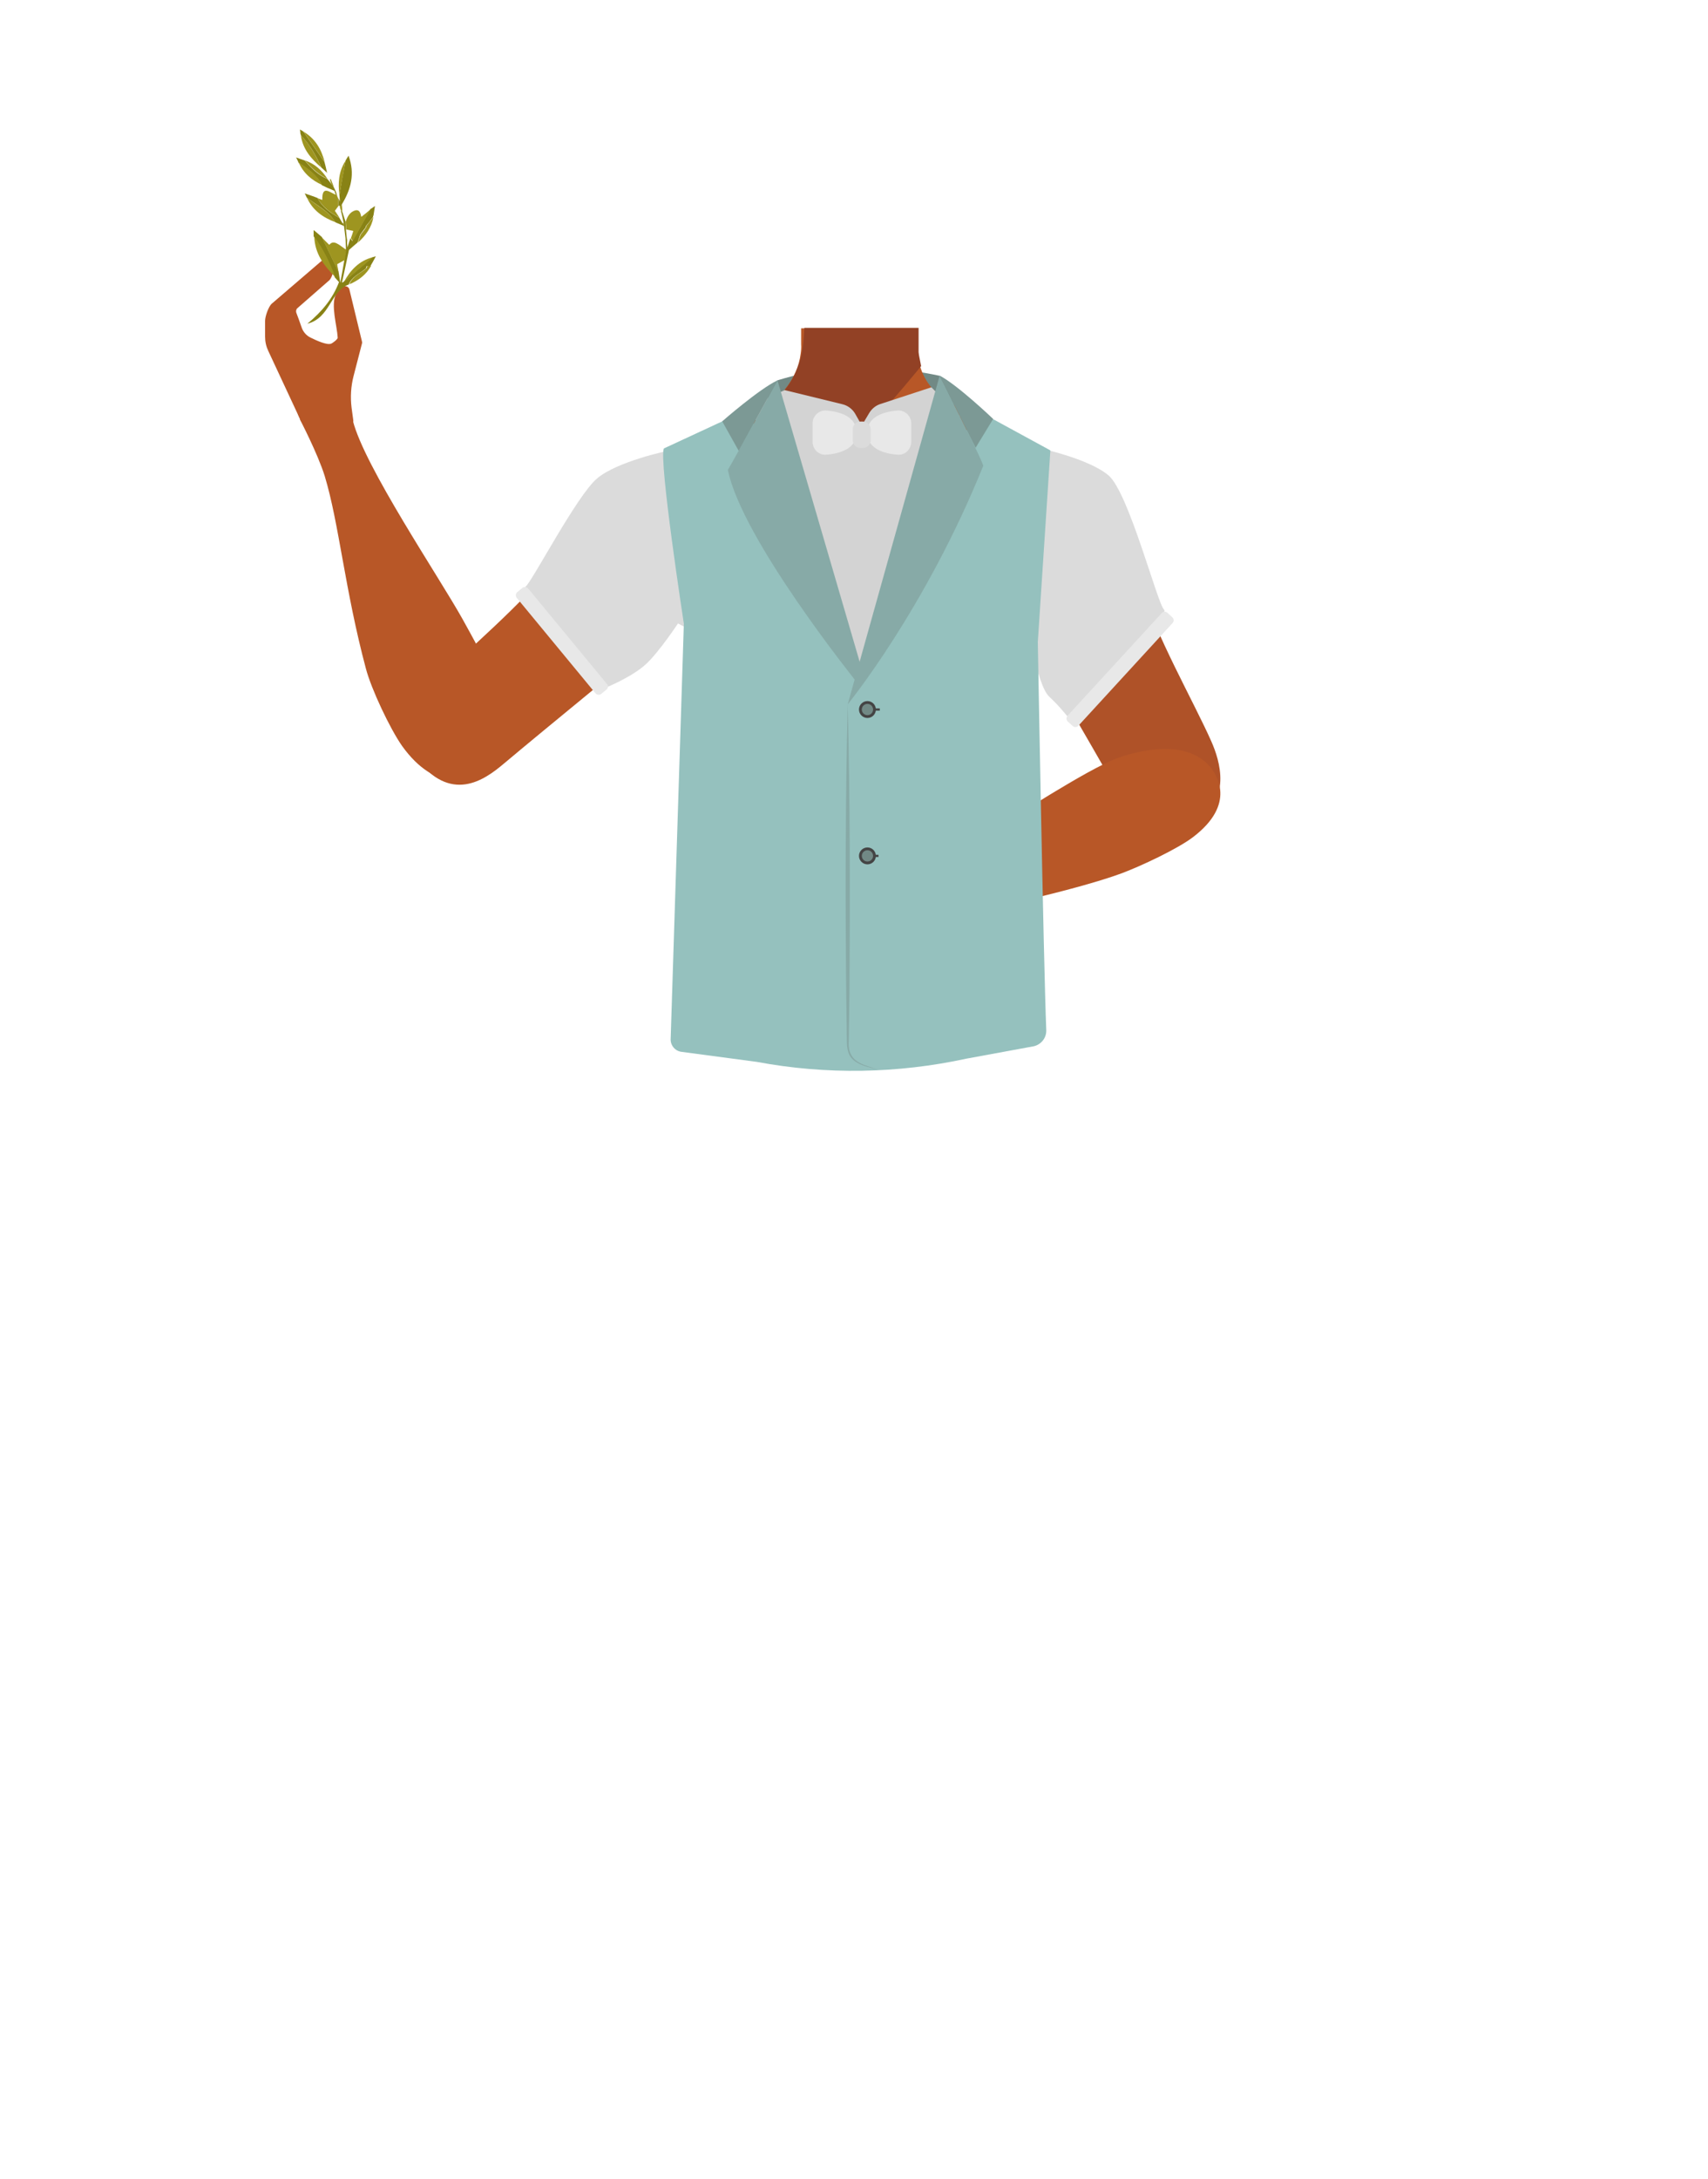 <?xml version="1.0" encoding="utf-8"?>
<!-- Generator: Adobe Illustrator 26.0.3, SVG Export Plug-In . SVG Version: 6.00 Build 0)  -->
<svg version="1.1" id="Calque_1" xmlns="http://www.w3.org/2000/svg" xmlns:xlink="http://www.w3.org/1999/xlink" x="0px" y="0px"
	 viewBox="0 0 788 1005" style="enable-background:new 0 0 788 1005;" xml:space="preserve">
<style type="text/css">
	.st0{fill:#718985;}
	.st1{fill:#AF5228;}
	.st2{fill:#B85727;}
	.st3{fill:#A85B3B;}
	.st4{fill:#924125;}
	.st5{fill:#DBDBDB;}
	.st6{fill:#95C1BE;}
	.st7{fill:#87AAA7;}
	.st8{fill:#444444;}
	.st9{fill:none;stroke:#444444;stroke-miterlimit:10;}
	.st10{fill:#D3D3D3;}
	.st11{fill:#7C9995;}
	.st12{fill:#E8E8E8;}
	.st13{fill:#888215;}
	.st14{fill:#9E9520;}
</style>
<path class="st0" d="M345.1,188.8l13.6-13.4c0,0,20.3-6.6,38.5-6.4s36.3,4.3,36.3,4.3l16.5,15.5l1.9,19l-108.4,4.1L345.1,188.8z"/>
<path class="st1" d="M455.4,238.2c-1.2,27.7,17.9,53.5,17.9,53.5s31.3,53.8,41.5,71.9c4.8,8.5,14.5,26.5,36.1,15.1l0,0
	c17.8-9.4,11.8-28.1,8-36.7c-7.7-17.5-26.9-51.3-31.4-69.7c-2.3-9.5-2.9-23.2-9.1-36.1c-4.1-8.7-11-15.8-19.4-20.5
	c-6.2-3.4-15.9-8.5-27.7-13.7l2.6,10.7C463.1,216.8,455.9,226.8,455.4,238.2L455.4,238.2z"/>
<g>
	<path class="st2" d="M558.1,353.4c-11.5-13.1-33.8-6.8-41.7-4.1s-22.1,11.2-29.1,15.4c-17.9,10.6-46.2,30.5-63.9,40.7
		c-11.6,6.8-18,10.1-14.6,17.1c3.1,6.4,16.7,3.3,21.9,2.2c21.8-4.8,64.7-13.9,86.6-21.9c8.9-3.3,26.2-11.4,33.3-16.9
		C570.4,370.7,561.4,357.2,558.1,353.4z"/>
</g>
<ellipse transform="matrix(0.582 -0.813 0.813 0.582 -89.961 199.397)" class="st3" cx="149.1" cy="187.2" rx="12.2" ry="12.1"/>
<path class="st2" d="M462.7,241.6c-0.6,38.4-3.3,44.3,2.6,45.4c-12.6,10.8,6.2,49.8-2.7,63.8c-2.5,3.8-11.4,10.1-15.8,9.1
	c-12.5-2.9-24-30.7-34.8-37.7c-6.3-4.1-23.6-3.6-30.2,0c-11.2,6.2-22.3,34.9-34.8,37.7c-4.4,1-13.4-5.2-15.8-9.1
	c-8.9-14-4.6-53.2-17.2-64c-10.6-9.1-36.2-3.9-36.9-42.3c-0.4-26.6,35-37.3,35-37.3l40.1-19.9c2.6-1.3,5-2.9,7.1-4.8
	c0.8-0.7,1.6-1.5,2.3-2.3l0.6-0.7v-0.1c3.9-4.7,6.5-10.4,7.2-16.4c0.2-1.4,0.3-2.8,0.2-4.2V156v-4.6h53.6l0.1,5v1.5v3.2
	c0,0.3,0,0.7,0,1l0,0c0,0.6,0.1,1.3,0.2,1.9c0.2,1.5,0.5,3.1,0.9,4.6c2.2,7.7,7.6,14,14.7,17.6l40.5,20.1c1,0.5,2.1,1,3.2,1.3
	C490,209.9,463.1,218.3,462.7,241.6z"/>
<path class="st4" d="M425,168.8l-1,1.2c-5.2,6.3-28.8,35-41.8,44.3c-3.2,2.3-5.7,3.4-7.2,2.7c-6.8-3.3-14.8-35.1-14.8-35.1l0.1-0.1
	c0.6-0.6,1.2-1.2,1.7-1.9c0.3-0.4,0.7-0.8,1-1.3l0.1-0.1c3.3-4.5,5.5-9.7,6.7-15.2c0-0.2,0.1-0.4,0.1-0.6c0.3-1.4,0.5-3,0.7-4.8
	c0.1-0.7,0.1-1.4,0.2-2.2c0.1-1.4,0.2-2.9,0.3-4.5h52.7v0.2v4.3v6.7l0.1,0.8l0.1,0.7l0.9,4.6L425,168.8z"/>
<path class="st2" d="M221.5,356.9c15.5-9,9.7-32,7.2-40.2c-2.4-8.2-11.1-23.6-15.3-31.2c-10.8-19.4-45.3-70.4-50.6-91.5
	c-3.7-14.7-24.5-0.7-24.5-0.7s8.3,15.9,11.5,26.2c6.6,21.7,9.3,52.5,19,88.8c2.5,9.5,11.1,27.7,16.7,35.7
	C201.3,366,217.1,359.6,221.5,356.9z"/>
<path class="st2" d="M333.2,254.6c-8.5,26.3-35.5,43.8-35.5,43.8s-48.2,39.4-64.1,52.8c-7.5,6.3-22.8,19.7-39.1,1.5l0,0
	c-13.4-15-1.2-30.5,5.4-37.2c13.3-13.7,43.2-38.6,53.9-54.2c7.9-11.6,15.6-32.7,38-41.5c0,0,17.5-9.3,32.5,4l0.6,0.5
	C333.5,231.8,336.7,243.7,333.2,254.6z"/>
<path class="st2" d="M162.2,188c-0.6-4.9-0.3-9.8,0.9-14.5l3.9-15.1c0.1-0.3,0.1-0.6,0-0.9l-5.8-24c-0.3-1.4-2.1-2-3.2-1
	c-1.3,1.1-2.6,2.4-3,3.2c-2.5,5,0.5,14.5,0.8,20c0.1,0.7-2.4,2.6-3.1,2.8c-1.8,0.7-6.4-1.3-9.4-2.8c-1.9-0.9-3.4-2.6-4.1-4.6
	c-0.8-2.3-1.9-5.4-2.5-6.9c-0.2-0.6-0.1-1.3,0.3-1.9l15.1-13.2c1.2-1.6,1.6-3.5,1.7-4.9c0.1-1.5-0.7-2.9-2-3.5s-2.7-1.1-3.3-0.5
	l-23.3,20c-1.4,1.5-2.9,5.7-2.9,7.8v7.3c0,2.3,0.5,4.5,1.5,6.6l14.6,31.3v0.1h0.1l0.6,1.3l0,0c0.4-0.7,1.2-1.1,1.9-1l19.8,2.5
	c1.3,0.2,2.3-0.9,2.2-2.2L162.2,188z"/>
<path class="st5" d="M308.1,207.9c0,0-23.2,4.8-32.6,12.7c-9.4,7.9-30,47.6-33,49.9c-3,2.2,36.4,46.9,37.3,46.5
	c0.9-0.4,12.4-5.2,18.4-10.9c6-5.6,14.6-18.6,14.6-18.6l20.4,10.9L308.1,207.9z"/>
<path class="st5" d="M478.8,206.5c0,0,23.2,4.8,32.6,12.7s22.7,59.7,25.7,62c3,2.3-42.9,50.3-43.8,49.9s-3.2-4.2-9.2-9.8
	c-6-5.6-10-35.1-10-35.1l-20.5,10.9L478.8,206.5z"/>
<path class="st6" d="M306.3,206.8c-2.5,4.9,9.2,80.8,9.2,80.8l-6.1,192c0.1,2.6,2,4.9,4.6,5.4l35.2,4.7c32,6,64.9,5.4,96.7-1.5
	l31-5.7c3.5-0.8,5.9-3.9,5.8-7.4c-1.3-32.7-3.9-179-3.9-179l5.8-88.4l-34.5-18.8l-53,124.5l-52-124.6L306.3,206.8z"/>
<g>
	<path class="st7" d="M391.1,324.8c1.1,44.1,1.1,88.7,0.8,132.8l-0.3,22.1c-0.5,6.7,2.2,9.9,8.5,11.9c1.7,0.6,3.5,1.2,5.2,1.8
		c-1.8-0.5-3.6-1-5.3-1.5c-3.5-1-7.4-2.8-8.6-6.6c-0.6-1.8-0.7-3.8-0.7-5.6l-0.3-22.1C390,413.5,390,368.9,391.1,324.8L391.1,324.8z
		"/>
</g>
<g>
	<circle class="st8" cx="400.2" cy="327.2" r="3.9"/>
	<circle class="st0" cx="400.2" cy="327.2" r="2.6"/>
</g>
<g>
	<circle class="st8" cx="400.2" cy="394.7" r="3.9"/>
	<circle class="st0" cx="400.2" cy="394.7" r="2.6"/>
</g>
<line class="st9" x1="403.6" y1="327.2" x2="405.9" y2="327.2"/>
<line class="st9" x1="403" y1="394.7" x2="405.3" y2="394.7"/>
<path class="st10" d="M362,179.9l26.6,6.5c2.5,0.6,4.7,2.2,6,4.5l3,5.3l3.4-5.7c1.2-2,3-3.5,5.2-4.2l23.5-7.7l13.1,13.2l-45.7,121.6
	l-51.1-126L362,179.9z"/>
<path class="st7" d="M433.5,173.3l-42.4,151.5c0,0,35.8-43.8,62.5-109.9C454.2,214.1,433.5,173.3,433.5,173.3z"/>
<path class="st7" d="M358.7,175.4l39,133.5l-2.5,5.6c0,0-53.2-66.1-59.4-97.9C335.8,217.2,358.7,175.4,358.7,175.4z"/>
<path class="st11" d="M340.8,207.9l-7.6-13.6c0,0,17-14.9,25.5-18.9L340.8,207.9z"/>
<path class="st11" d="M450.1,206.5l8.1-13.3c0,0-16.3-15.6-24.7-20L450.1,206.5z"/>
<path class="st12" d="M374.9,203.8v-8.6c0-3.4,2.9-6.1,6.3-5.9c6,0.5,14,2.6,14,10.2s-8,9.7-14,10.2
	C377.8,210,374.9,207.2,374.9,203.8z"/>
<path class="st12" d="M420.4,203.8v-8.6c0-3.4-2.9-6.1-6.3-5.9c-6,0.5-14,2.6-14,10.2c0,7.6,8,9.7,14,10.2
	C417.5,210,420.4,207.2,420.4,203.8z"/>
<path class="st5" d="M398.1,206.6H397c-2,0-3.6-1.6-3.6-3.6v-5c0-2,1.6-3.6,3.6-3.6h1.1c2,0,3.6,1.6,3.6,3.6v5
	C401.7,205,400.1,206.6,398.1,206.6z"/>
<path class="st12" d="M279.8,318l-2.4,2c-0.8,0.6-1.9,0.5-2.6-0.2l-36.4-44.1c-0.6-0.8-0.5-1.9,0.2-2.6l2.4-2
	c0.8-0.6,1.9-0.5,2.6,0.2l36.4,44.1C280.7,316.2,280.6,317.4,279.8,318z"/>
<path class="st12" d="M538.6,282.6l2.3,2.1c0.7,0.7,0.8,1.8,0.1,2.6l-43.5,47.4c-0.7,0.7-1.8,0.8-2.6,0.1l-2.3-2.1
	c-0.7-0.7-0.8-1.8-0.1-2.6l43.5-47.4C536.7,281.9,537.8,281.9,538.6,282.6z"/>
<g id="GcAfxX_00000158726393485427391440000013673085389559127732_">
	<g>
		<path class="st13" d="M156.6,100.5c0.5,0.8,0.9,1.6,1.4,2.4c0.2,0.2,0.4,0.4,0.9,1c-0.2-0.9-0.3-1.1-0.4-1.3
			c-0.4-1.8-0.7-3.5-1.2-5.2c0.1,0,0.3,0,0.5-0.1c0.5,1.6,1.1,3.2,1.6,4.9c0.1,1.1,0.1,2.4,0.2,3.5c0.1,1.4,0.3,2.8,0.4,4.1
			c0.1,0.6,0.1,1.1,0.1,1.8c0,0.7,0.1,1.4,0.2,2.5c0.5-1.7,0.9-3,1.4-4.3c0.1,0.3,0.3,0.5,0.8,1.4c3.1-5.3,5.7-10.1,8.4-14.8
			c0.6-0.3,1.2-0.8,2.1-1.4c-0.3,1.8-0.5,3.2-0.7,4.4c-0.2,0.2-0.2,0.4-0.2,0.5s0.1,0.2,0,0.2c-1.1,1.5-2.2,2.9-3.4,4.3
			c0,0.1,0.2,0.2,0.2,0.2c-0.8,1-1.6,2.1-2.7,3.6c-0.3,0.9-0.7,2.3-1.3,3.7c-1.5,1.3-3.1,2.6-3.9,3.4c-1.2,5.4-2.1,10.1-3.2,14.8
			c-0.1,0,0.1,0.2,0.2,0.2c0,0,0.1,0,0.2-0.1c4.6-3.8,9-7.7,13.5-11.5c0.4-0.1,0.8-0.3,1.7-0.5c-1,1.9-1.7,3.2-2.5,4.5
			c-0.5,0-1.2,0-1.7,0c-0.3,0.7-0.4,1.2-0.4,1.1c-3,2.5-6.5,3.8-7.9,7.4c-8.6,3.2-8.5,15.4-19.1,18.1c7-5.8,11.8-11.8,14.6-19.2
			c-0.5-0.6-1-1.1-1.5-1.7c-0.2-0.2-0.4-0.4-0.5-0.6v-0.1c-2.4-6.7-5.6-12.9-9.7-18.7c0-0.8,0-1.6,0-2.9c1.2,0.9,2.1,1.8,3,2.5
			c0.1,0.1,0.2,0.2,0.3,0.3c0.1,0.1,0.3,0.2,0.5,0.4c2.6,5.3,5.1,10.7,7.7,16c0.2,1.2,0.4,2.4,0.8,5.1c0.8-4.5,1.4-7.5,1.9-10.6
			c0.2-1.6,0.4-3.1,0.6-4.7V115c0.1-0.1,0.1-0.1,0.1-0.3c-0.1-1.6-0.1-3.3-0.2-4.8c-0.2-2-0.5-3.9-0.7-5.7c-1.2-0.5-2.3-1-3.3-1.4
			c-0.3-0.1-0.4-0.2-0.6-0.3h-0.1c-3.1-5.2-8.5-7.8-13.2-11.4c-0.2-0.5-0.4-0.9-0.9-1.9c2.3,0.8,4.2,1.4,5.9,2.1
			C148.7,95.7,152.6,98.2,156.6,100.5z"/>
		<path class="st14" d="M164,97c2.1-0.4,2.3,1.6,2.7,3c1.6-1.2,3-2.4,4.4-3.6c-2.7,4.7-5.4,9.4-8.4,14.8c-0.5-0.9-0.6-1.2-0.8-1.4
			c0.4-1,0.7-2.1,1.1-3.3c-1.1-0.2-2.2-0.5-3.3-0.7c-0.1-1.1-0.1-2.4-0.2-3.5C160.2,99.8,161.6,97.6,164,97z"/>
		<path class="st13" d="M156.9,95.5c-0.1-0.2-0.2-0.5-0.3-0.8c-0.2,0.2-0.3,0.3-0.5,0.4c0-1.3,0-2.5,0-3.7c0.1,0.4,0.3,0.8,0.4,1.1
			c0.1,0.2,0.2,0.2,0.3,0.4c0.1,0.2,0.1,0.3-1.1-2.1c1.4,2.3,1.2,2.2,1.2,2c0,0,0-0.1-0.1-0.2c-0.1-0.9-0.1-1.8-0.2-2.7
			c0.9-5.3,1.8-10.6,2.8-15.8c0.4-0.7,0.8-1.4,1.4-2.3c3.1,8.3,1.1,15.5-3,22.3C157.5,94.6,157.2,95.2,156.9,95.5z"/>
		<path class="st14" d="M155.6,121.8c0,0.1,0,0.6,0.1,1.1c0.1,0.3,0.1,0.5,0.2,0.8c0.1,0.6,0.2,1.2,0.3,1.8
			c-2.6-5.3-5.1-10.7-7.7-16c1.1,1.1,2.2,2.3,3.4,3.4c1.5-1.8,3-1,4.6,0c1.1,0.8,2.2,1.5,3.2,2.3c-0.2,1.6-0.4,3.1-0.6,4.7
			C158,120.5,157,121,155.6,121.8z"/>
		<path class="st14" d="M154.5,97.2c0.7,1,1.5,2.2,2.2,3.3c-4.1-2.3-7.9-4.9-10.2-9.1c0.7,0.3,1.5,0.5,2.2,0.8
			c-0.2-7.1,3.5-3.4,6.2-2.4c0.2-0.1,0.3,0,0.5-0.1c0.1,0.6,0.4,1.3,0.6,1.8c0,1.3,0,2.5,0,3.7C155.5,95.9,155,96.5,154.5,97.2z"/>
		<path class="st13" d="M154,86.4c0.3,0.4,0.4,0.9,0.7,1.3c-0.2,0.1-0.2,0.2-0.4,0.3c-0.9-0.4-1.9-0.8-2.8-1.2
			c-0.2,0-0.4-0.2-0.5-0.2c-0.8-0.4-1.7-0.8-2.5-1.2c-2.3-4.8-6.6-7.5-10.8-10.4c-0.2-0.7-0.6-1.3-1.1-2.4c1.6,0.6,2.8,1,4,1.4
			c3,3.5,6.1,6.7,10.4,8.5c0.6,0.7,1.2,1.4,1.7,2.1C153.3,85.2,153.7,85.8,154,86.4z"/>
		<path class="st14" d="M145,109.1c4.1,5.7,7.3,12,9.7,18.7C149.5,122.6,145.2,116.9,145,109.1z"/>
		<path class="st13" d="M138.9,62.5L138.9,62.5c-0.1-0.3-0.2-0.5-0.3-0.8c0-0.6-0.1-1.1-0.2-2c0.7,0.4,1.1,0.7,1.5,0.9
			c3.2,4.7,6.6,9.4,9.8,14.1c0.4,1.4,0.7,2.8,1.2,5c-1.2-1.2-1.9-1.7-2.6-2.4C145.9,71.9,143,66.8,138.9,62.5z"/>
		<path class="st14" d="M141.6,91.1c4.5,3.7,10,6.2,13.2,11.4C149,100.3,144.2,97,141.6,91.1z"/>
		<path class="st14" d="M138.8,62.4c4.2,4.3,7,9.5,9.5,14.9C143.7,73.4,139.7,68.9,138.8,62.4z"/>
		<path class="st14" d="M172.1,118.6c-4.6,3.8-9,7.7-13.5,11.5C161.6,124.7,165.6,120.2,172.1,118.6z"/>
		<path class="st14" d="M137.8,74.9c4.1,2.8,8.5,5.6,10.8,10.4C143.8,83.1,140,79.9,137.8,74.9z"/>
		<path class="st14" d="M149.8,74.8c-3.2-4.7-6.6-9.4-9.8-14.1C145.4,63.9,148.3,68.8,149.8,74.8z"/>
		<path class="st14" d="M159.4,74.2c-0.9,5.3-1.8,10.6-2.8,15.8C155.9,84.5,156.2,79.1,159.4,74.2z"/>
		<path class="st14" d="M161.2,131.1c1.3-3.6,4.8-4.9,7.9-7.4c-0.1,0.1,0.2-0.4,0.4-1.1c0.5,0,1.2,0,1.7,0
			C169,126.6,165.5,129.3,161.2,131.1z"/>
		<path class="st14" d="M165.1,111.9c0.5-1.5,1-2.8,1.3-3.7c1.2-1.5,1.9-2.5,2.7-3.6c0-0.1-0.2-0.2-0.2-0.2c1.1-1.5,2.2-2.9,3.4-4.3
			C171.4,104.9,168.8,108.6,165.1,111.9z"/>
		<path class="st14" d="M151.1,82.5c-4.2-2-7.4-5-10.4-8.5C145.2,75.5,148.5,78.5,151.1,82.5z"/>
		<path class="st14" d="M152.2,82.7c0.1,0,0.3-0.1,0.4-0.1c0.5,1.3,1.1,2.6,1.5,3.9c-0.5-0.7-0.9-1.3-1.3-1.9
			C152.6,84,152.3,83.3,152.2,82.7z"/>
		<path class="st14" d="M157.9,97.3c-0.1,0-0.3,0-0.5,0.1c-0.2-0.6-0.4-1.3-0.6-1.8c0.3-0.4,0.6-1,0.9-1.4
			C157.8,95.3,157.9,96.3,157.9,97.3z"/>
		<path class="st14" d="M159.6,110.1c0.1,1.6,0.1,3.3,0.2,4.8C159.7,113.3,159.6,111.7,159.6,110.1z"/>
		<path class="st13" d="M154.3,88c0.2-0.1,0.2-0.2,0.4-0.3c0.2,0.7,0.5,1.3,0.7,2c-0.2,0.1-0.3,0-0.5,0.1
			C154.7,89.3,154.5,88.6,154.3,88z"/>
		<path class="st14" d="M152.1,82C151.3,80.8,151.1,80.7,152.1,82C151.4,80.5,151.5,80.8,152.1,82z"/>
		<path class="st14" d="M154.9,102.6c0.3,0.1,0.4,0.2,0.6,0.3C155.3,102.8,155.1,102.8,154.9,102.6z"/>
		<path class="st14" d="M138.6,61.7c0.1,0.3,0.2,0.5,0.3,0.8C138.8,62.2,138.7,62,138.6,61.7z"/>
		<path class="st14" d="M154.7,127.9c0.2,0.2,0.4,0.4,0.5,0.6C155.1,128.3,154.9,128,154.7,127.9z"/>
		<path class="st14" d="M172.4,99.9c0.2-0.2,0.2-0.4,0.2-0.5C172.6,99.6,172.6,99.7,172.4,99.9z"/>
		<path class="st14" d="M148.2,109c-0.1-0.1-0.2-0.2-0.3-0.3C148,108.8,148.2,109,148.2,109z"/>
		<path class="st14" d="M156.8,92.8c0,0.1,0,0.1,0.1,0.2l-0.2,0.2c-0.1-0.2-0.2-0.2-0.3-0.4C156.6,92.7,156.7,92.7,156.8,92.8z"/>
		<path class="st14" d="M151,86.6c0.2,0,0.4,0.2,0.5,0.2C151.4,86.8,151.2,86.6,151,86.6z"/>
		<path class="st14" d="M150.8,79.5c0.1,0.2,0.1,0.3,0.1,0.3h-0.1C150.8,79.7,150.9,79.6,150.8,79.5L150.8,79.5z"/>
		<path class="st14" d="M160.2,109.9c0.1,0.6,0.1,1.1,0.1,1.8C160.4,111.2,160.4,110.5,160.2,109.9z"/>
		<path class="st14" d="M159,104c-0.6-0.6-0.8-0.9-0.9-1c0.2-0.1,0.3-0.2,0.5-0.3C158.7,102.9,158.8,103.1,159,104z"/>
		<path class="st14" d="M156.8,93.1c0,0.1,0.2,0.2-1.2-2C156.8,93.4,156.8,93.3,156.8,93.1C156.7,93.1,156.9,92.9,156.8,93.1z"/>
		<path class="st13" d="M155.8,122.9c0.1,0.3,0.1,0.5,0.2,0.8C155.9,123.4,155.9,123.2,155.8,122.9z"/>
	</g>
</g>
</svg>
